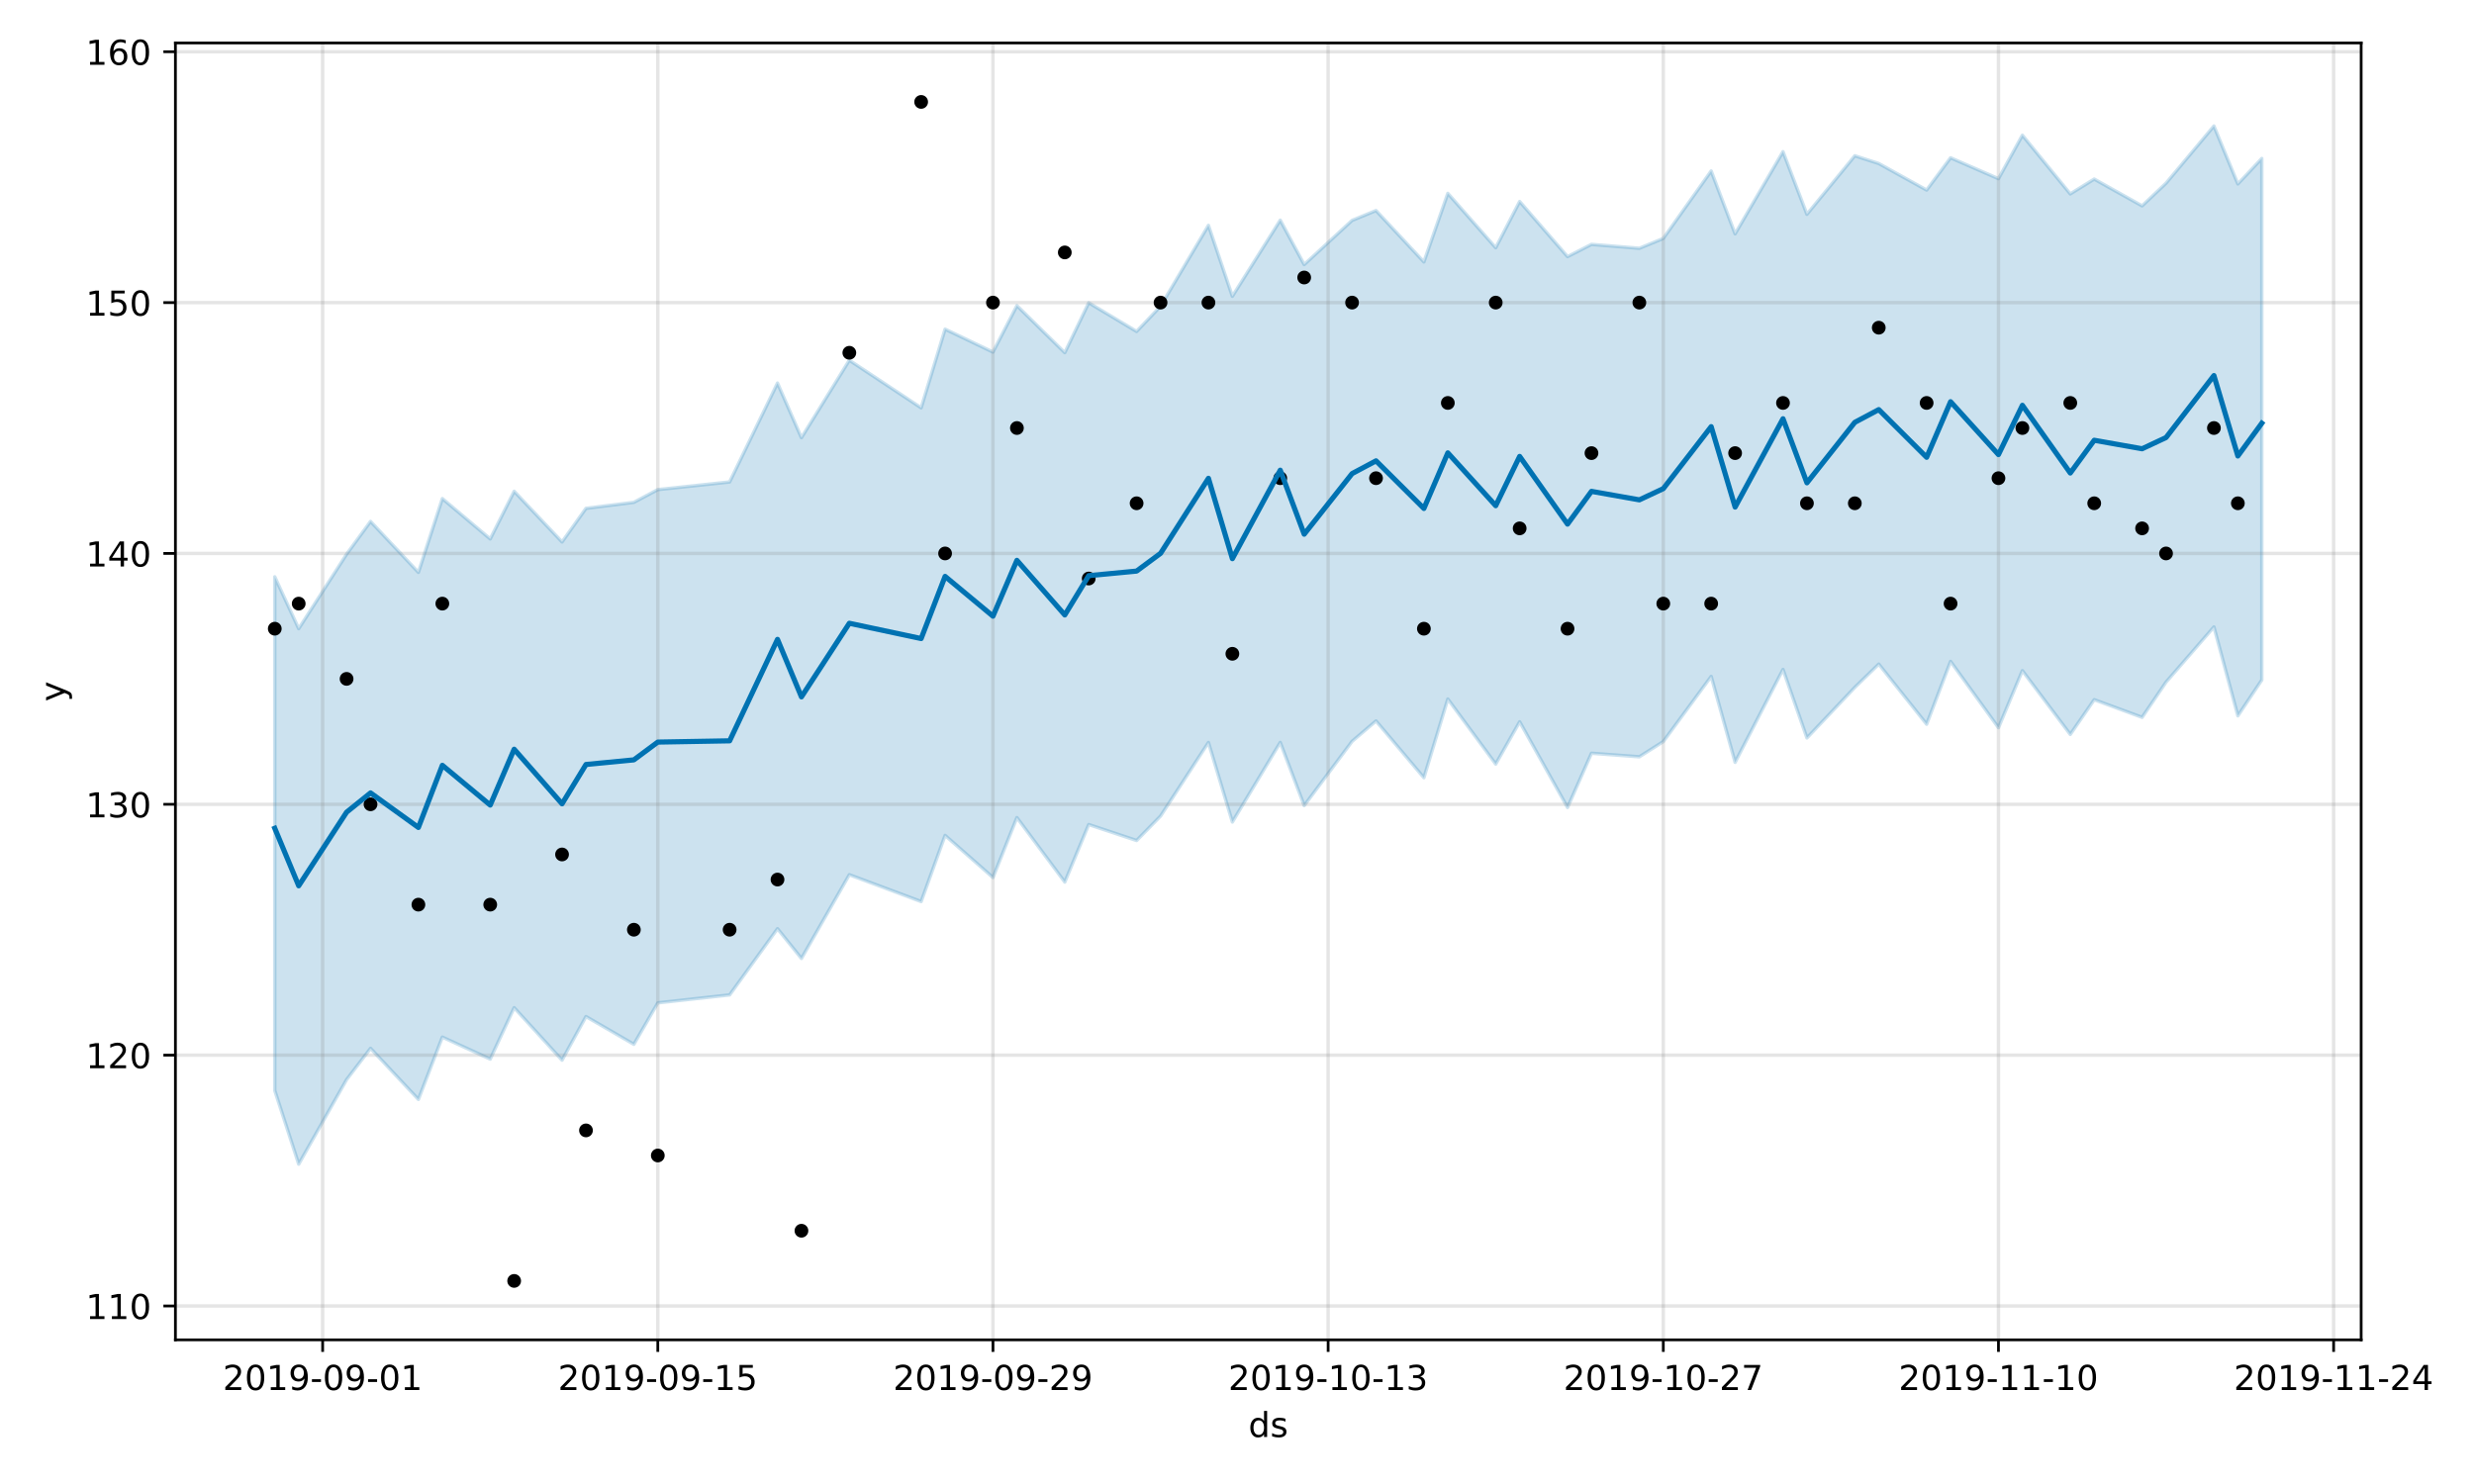 <?xml version="1.0" encoding="utf-8" standalone="no"?>
<!DOCTYPE svg PUBLIC "-//W3C//DTD SVG 1.1//EN"
  "http://www.w3.org/Graphics/SVG/1.1/DTD/svg11.dtd">
<!-- Created with matplotlib (https://matplotlib.org/) -->
<svg height="432pt" version="1.1" viewBox="0 0 720 432" width="720pt" xmlns="http://www.w3.org/2000/svg" xmlns:xlink="http://www.w3.org/1999/xlink">
 <defs>
  <style type="text/css">
*{stroke-linecap:butt;stroke-linejoin:round;}
  </style>
 </defs>
 <g id="figure_1">
  <g id="patch_1">
   <path d="M 0 432 
L 720 432 
L 720 0 
L 0 0 
z
" style="fill:#ffffff;"/>
  </g>
  <g id="axes_1">
   <g id="patch_2">
    <path d="M 51.05 390.04 
L 687.158 390.04 
L 687.158 12.508 
L 51.05 12.508 
z
" style="fill:#ffffff;"/>
   </g>
   <g id="PolyCollection_1">
    <defs>
     <path d="M 79.964 -264.083 
L 79.964 -114.549 
L 86.931 -93.103 
L 100.866 -117.712 
L 107.833 -126.821 
L 121.767 -111.951 
L 128.735 -130.088 
L 142.669 -123.691 
L 149.636 -138.654 
L 163.571 -123.379 
L 170.538 -136.076 
L 184.473 -127.994 
L 191.44 -140.064 
L 212.341 -142.375 
L 226.276 -161.649 
L 233.243 -152.985 
L 247.178 -177.362 
L 268.079 -169.549 
L 275.047 -188.806 
L 288.981 -176.547 
L 295.948 -193.986 
L 309.883 -175.221 
L 316.85 -191.973 
L 330.784 -187.321 
L 337.752 -194.439 
L 351.686 -215.86 
L 358.653 -192.706 
L 372.588 -215.874 
L 379.555 -197.492 
L 393.49 -216.182 
L 400.457 -222.129 
L 414.391 -205.603 
L 421.358 -228.505 
L 435.293 -209.575 
L 442.26 -221.886 
L 456.195 -196.938 
L 463.162 -212.723 
L 477.096 -211.69 
L 484.064 -216.126 
L 497.998 -235.084 
L 504.965 -210.081 
L 518.9 -237.115 
L 525.867 -217.187 
L 539.801 -231.894 
L 546.769 -238.67 
L 560.703 -221.178 
L 567.67 -239.459 
L 581.605 -220.172 
L 588.572 -236.766 
L 602.507 -218.206 
L 609.474 -228.311 
L 623.408 -223.174 
L 630.376 -233.427 
L 644.31 -249.494 
L 651.277 -223.626 
L 658.244 -234.055 
L 658.244 -385.874 
L 658.244 -385.874 
L 651.277 -378.457 
L 644.31 -395.32 
L 630.376 -378.681 
L 623.408 -372.077 
L 609.474 -379.874 
L 602.507 -375.559 
L 588.572 -392.635 
L 581.605 -379.984 
L 567.67 -386.066 
L 560.703 -376.681 
L 546.769 -384.405 
L 539.801 -386.652 
L 525.867 -369.62 
L 518.9 -387.848 
L 504.965 -363.932 
L 497.998 -382.227 
L 484.064 -362.594 
L 477.096 -359.725 
L 463.162 -360.862 
L 456.195 -357.302 
L 442.26 -373.343 
L 435.293 -359.892 
L 421.358 -375.709 
L 414.391 -355.752 
L 400.457 -370.705 
L 393.49 -367.84 
L 379.555 -354.982 
L 372.588 -367.903 
L 358.653 -345.749 
L 351.686 -366.395 
L 337.752 -342.85 
L 330.784 -335.519 
L 316.85 -343.862 
L 309.883 -329.343 
L 295.948 -343.021 
L 288.981 -329.507 
L 275.047 -336.18 
L 268.079 -313.283 
L 247.178 -327.137 
L 233.243 -304.585 
L 226.276 -320.486 
L 212.341 -291.707 
L 191.44 -289.481 
L 184.473 -285.772 
L 170.538 -284.021 
L 163.571 -274.239 
L 149.636 -288.984 
L 142.669 -275.116 
L 128.735 -286.862 
L 121.767 -265.381 
L 107.833 -280.208 
L 100.866 -270.666 
L 86.931 -248.992 
L 79.964 -264.083 
z
" id="m64395a851c" style="stroke:#0072b2;stroke-opacity:0.2;"/>
    </defs>
    <g clip-path="url(#pe9df4f5683)">
     <use style="fill:#0072b2;fill-opacity:0.2;stroke:#0072b2;stroke-opacity:0.2;" x="0" xlink:href="#m64395a851c" y="432"/>
    </g>
   </g>
   <g id="matplotlib.axis_1">
    <g id="xtick_1">
     <g id="line2d_1">
      <path clip-path="url(#pe9df4f5683)" d="M 93.898 390.04 
L 93.898 12.508 
" style="fill:none;stroke:#808080;stroke-linecap:square;stroke-opacity:0.2;"/>
     </g>
     <g id="line2d_2">
      <defs>
       <path d="M 0 0 
L 0 3.5 
" id="m0b7ee60ded" style="stroke:#000000;stroke-width:0.8;"/>
      </defs>
      <g>
       <use style="stroke:#000000;stroke-width:0.8;" x="93.898" xlink:href="#m0b7ee60ded" y="390.04"/>
      </g>
     </g>
     <g id="text_1">
      <!-- 2019-09-01 -->
      <defs>
       <path d="M 19.188 8.297 
L 53.609 8.297 
L 53.609 0 
L 7.328 0 
L 7.328 8.297 
Q 12.938 14.109 22.625 23.891 
Q 32.328 33.688 34.812 36.531 
Q 39.547 41.844 41.422 45.531 
Q 43.312 49.219 43.312 52.781 
Q 43.312 58.594 39.234 62.25 
Q 35.156 65.922 28.609 65.922 
Q 23.969 65.922 18.812 64.312 
Q 13.672 62.703 7.812 59.422 
L 7.812 69.391 
Q 13.766 71.781 18.938 73 
Q 24.125 74.219 28.422 74.219 
Q 39.75 74.219 46.484 68.547 
Q 53.219 62.891 53.219 53.422 
Q 53.219 48.922 51.531 44.891 
Q 49.859 40.875 45.406 35.406 
Q 44.188 33.984 37.641 27.219 
Q 31.109 20.453 19.188 8.297 
z
" id="DejaVuSans-50"/>
       <path d="M 31.781 66.406 
Q 24.172 66.406 20.328 58.906 
Q 16.5 51.422 16.5 36.375 
Q 16.5 21.391 20.328 13.891 
Q 24.172 6.391 31.781 6.391 
Q 39.453 6.391 43.281 13.891 
Q 47.125 21.391 47.125 36.375 
Q 47.125 51.422 43.281 58.906 
Q 39.453 66.406 31.781 66.406 
z
M 31.781 74.219 
Q 44.047 74.219 50.516 64.516 
Q 56.984 54.828 56.984 36.375 
Q 56.984 17.969 50.516 8.266 
Q 44.047 -1.422 31.781 -1.422 
Q 19.531 -1.422 13.062 8.266 
Q 6.594 17.969 6.594 36.375 
Q 6.594 54.828 13.062 64.516 
Q 19.531 74.219 31.781 74.219 
z
" id="DejaVuSans-48"/>
       <path d="M 12.406 8.297 
L 28.516 8.297 
L 28.516 63.922 
L 10.984 60.406 
L 10.984 69.391 
L 28.422 72.906 
L 38.281 72.906 
L 38.281 8.297 
L 54.391 8.297 
L 54.391 0 
L 12.406 0 
z
" id="DejaVuSans-49"/>
       <path d="M 10.984 1.516 
L 10.984 10.5 
Q 14.703 8.734 18.5 7.812 
Q 22.312 6.891 25.984 6.891 
Q 35.75 6.891 40.891 13.453 
Q 46.047 20.016 46.781 33.406 
Q 43.953 29.203 39.594 26.953 
Q 35.25 24.703 29.984 24.703 
Q 19.047 24.703 12.672 31.312 
Q 6.297 37.938 6.297 49.422 
Q 6.297 60.641 12.938 67.422 
Q 19.578 74.219 30.609 74.219 
Q 43.266 74.219 49.922 64.516 
Q 56.594 54.828 56.594 36.375 
Q 56.594 19.141 48.406 8.859 
Q 40.234 -1.422 26.422 -1.422 
Q 22.703 -1.422 18.891 -0.688 
Q 15.094 0.047 10.984 1.516 
z
M 30.609 32.422 
Q 37.25 32.422 41.125 36.953 
Q 45.016 41.5 45.016 49.422 
Q 45.016 57.281 41.125 61.844 
Q 37.25 66.406 30.609 66.406 
Q 23.969 66.406 20.094 61.844 
Q 16.219 57.281 16.219 49.422 
Q 16.219 41.5 20.094 36.953 
Q 23.969 32.422 30.609 32.422 
z
" id="DejaVuSans-57"/>
       <path d="M 4.891 31.391 
L 31.203 31.391 
L 31.203 23.391 
L 4.891 23.391 
z
" id="DejaVuSans-45"/>
      </defs>
      <g transform="translate(64.841 404.638)scale(0.1 -0.1)">
       <use xlink:href="#DejaVuSans-50"/>
       <use x="63.623" xlink:href="#DejaVuSans-48"/>
       <use x="127.246" xlink:href="#DejaVuSans-49"/>
       <use x="190.869" xlink:href="#DejaVuSans-57"/>
       <use x="254.492" xlink:href="#DejaVuSans-45"/>
       <use x="290.576" xlink:href="#DejaVuSans-48"/>
       <use x="354.199" xlink:href="#DejaVuSans-57"/>
       <use x="417.822" xlink:href="#DejaVuSans-45"/>
       <use x="453.906" xlink:href="#DejaVuSans-48"/>
       <use x="517.529" xlink:href="#DejaVuSans-49"/>
      </g>
     </g>
    </g>
    <g id="xtick_2">
     <g id="line2d_3">
      <path clip-path="url(#pe9df4f5683)" d="M 191.44 390.04 
L 191.44 12.508 
" style="fill:none;stroke:#808080;stroke-linecap:square;stroke-opacity:0.2;"/>
     </g>
     <g id="line2d_4">
      <g>
       <use style="stroke:#000000;stroke-width:0.8;" x="191.44" xlink:href="#m0b7ee60ded" y="390.04"/>
      </g>
     </g>
     <g id="text_2">
      <!-- 2019-09-15 -->
      <defs>
       <path d="M 10.797 72.906 
L 49.516 72.906 
L 49.516 64.594 
L 19.828 64.594 
L 19.828 46.734 
Q 21.969 47.469 24.109 47.828 
Q 26.266 48.188 28.422 48.188 
Q 40.625 48.188 47.75 41.5 
Q 54.891 34.812 54.891 23.391 
Q 54.891 11.625 47.562 5.094 
Q 40.234 -1.422 26.906 -1.422 
Q 22.312 -1.422 17.547 -0.641 
Q 12.797 0.141 7.719 1.703 
L 7.719 11.625 
Q 12.109 9.234 16.797 8.062 
Q 21.484 6.891 26.703 6.891 
Q 35.156 6.891 40.078 11.328 
Q 45.016 15.766 45.016 23.391 
Q 45.016 31 40.078 35.438 
Q 35.156 39.891 26.703 39.891 
Q 22.75 39.891 18.812 39.016 
Q 14.891 38.141 10.797 36.281 
z
" id="DejaVuSans-53"/>
      </defs>
      <g transform="translate(162.382 404.638)scale(0.1 -0.1)">
       <use xlink:href="#DejaVuSans-50"/>
       <use x="63.623" xlink:href="#DejaVuSans-48"/>
       <use x="127.246" xlink:href="#DejaVuSans-49"/>
       <use x="190.869" xlink:href="#DejaVuSans-57"/>
       <use x="254.492" xlink:href="#DejaVuSans-45"/>
       <use x="290.576" xlink:href="#DejaVuSans-48"/>
       <use x="354.199" xlink:href="#DejaVuSans-57"/>
       <use x="417.822" xlink:href="#DejaVuSans-45"/>
       <use x="453.906" xlink:href="#DejaVuSans-49"/>
       <use x="517.529" xlink:href="#DejaVuSans-53"/>
      </g>
     </g>
    </g>
    <g id="xtick_3">
     <g id="line2d_5">
      <path clip-path="url(#pe9df4f5683)" d="M 288.981 390.04 
L 288.981 12.508 
" style="fill:none;stroke:#808080;stroke-linecap:square;stroke-opacity:0.2;"/>
     </g>
     <g id="line2d_6">
      <g>
       <use style="stroke:#000000;stroke-width:0.8;" x="288.981" xlink:href="#m0b7ee60ded" y="390.04"/>
      </g>
     </g>
     <g id="text_3">
      <!-- 2019-09-29 -->
      <g transform="translate(259.923 404.638)scale(0.1 -0.1)">
       <use xlink:href="#DejaVuSans-50"/>
       <use x="63.623" xlink:href="#DejaVuSans-48"/>
       <use x="127.246" xlink:href="#DejaVuSans-49"/>
       <use x="190.869" xlink:href="#DejaVuSans-57"/>
       <use x="254.492" xlink:href="#DejaVuSans-45"/>
       <use x="290.576" xlink:href="#DejaVuSans-48"/>
       <use x="354.199" xlink:href="#DejaVuSans-57"/>
       <use x="417.822" xlink:href="#DejaVuSans-45"/>
       <use x="453.906" xlink:href="#DejaVuSans-50"/>
       <use x="517.529" xlink:href="#DejaVuSans-57"/>
      </g>
     </g>
    </g>
    <g id="xtick_4">
     <g id="line2d_7">
      <path clip-path="url(#pe9df4f5683)" d="M 386.522 390.04 
L 386.522 12.508 
" style="fill:none;stroke:#808080;stroke-linecap:square;stroke-opacity:0.2;"/>
     </g>
     <g id="line2d_8">
      <g>
       <use style="stroke:#000000;stroke-width:0.8;" x="386.522" xlink:href="#m0b7ee60ded" y="390.04"/>
      </g>
     </g>
     <g id="text_4">
      <!-- 2019-10-13 -->
      <defs>
       <path d="M 40.578 39.312 
Q 47.656 37.797 51.625 33 
Q 55.609 28.219 55.609 21.188 
Q 55.609 10.406 48.188 4.484 
Q 40.766 -1.422 27.094 -1.422 
Q 22.516 -1.422 17.656 -0.516 
Q 12.797 0.391 7.625 2.203 
L 7.625 11.719 
Q 11.719 9.328 16.594 8.109 
Q 21.484 6.891 26.812 6.891 
Q 36.078 6.891 40.938 10.547 
Q 45.797 14.203 45.797 21.188 
Q 45.797 27.641 41.281 31.266 
Q 36.766 34.906 28.719 34.906 
L 20.219 34.906 
L 20.219 43.016 
L 29.109 43.016 
Q 36.375 43.016 40.234 45.922 
Q 44.094 48.828 44.094 54.297 
Q 44.094 59.906 40.109 62.906 
Q 36.141 65.922 28.719 65.922 
Q 24.656 65.922 20.016 65.031 
Q 15.375 64.156 9.812 62.312 
L 9.812 71.094 
Q 15.438 72.656 20.344 73.438 
Q 25.25 74.219 29.594 74.219 
Q 40.828 74.219 47.359 69.109 
Q 53.906 64.016 53.906 55.328 
Q 53.906 49.266 50.438 45.094 
Q 46.969 40.922 40.578 39.312 
z
" id="DejaVuSans-51"/>
      </defs>
      <g transform="translate(357.465 404.638)scale(0.1 -0.1)">
       <use xlink:href="#DejaVuSans-50"/>
       <use x="63.623" xlink:href="#DejaVuSans-48"/>
       <use x="127.246" xlink:href="#DejaVuSans-49"/>
       <use x="190.869" xlink:href="#DejaVuSans-57"/>
       <use x="254.492" xlink:href="#DejaVuSans-45"/>
       <use x="290.576" xlink:href="#DejaVuSans-49"/>
       <use x="354.199" xlink:href="#DejaVuSans-48"/>
       <use x="417.822" xlink:href="#DejaVuSans-45"/>
       <use x="453.906" xlink:href="#DejaVuSans-49"/>
       <use x="517.529" xlink:href="#DejaVuSans-51"/>
      </g>
     </g>
    </g>
    <g id="xtick_5">
     <g id="line2d_9">
      <path clip-path="url(#pe9df4f5683)" d="M 484.064 390.04 
L 484.064 12.508 
" style="fill:none;stroke:#808080;stroke-linecap:square;stroke-opacity:0.2;"/>
     </g>
     <g id="line2d_10">
      <g>
       <use style="stroke:#000000;stroke-width:0.8;" x="484.064" xlink:href="#m0b7ee60ded" y="390.04"/>
      </g>
     </g>
     <g id="text_5">
      <!-- 2019-10-27 -->
      <defs>
       <path d="M 8.203 72.906 
L 55.078 72.906 
L 55.078 68.703 
L 28.609 0 
L 18.312 0 
L 43.219 64.594 
L 8.203 64.594 
z
" id="DejaVuSans-55"/>
      </defs>
      <g transform="translate(455.006 404.638)scale(0.1 -0.1)">
       <use xlink:href="#DejaVuSans-50"/>
       <use x="63.623" xlink:href="#DejaVuSans-48"/>
       <use x="127.246" xlink:href="#DejaVuSans-49"/>
       <use x="190.869" xlink:href="#DejaVuSans-57"/>
       <use x="254.492" xlink:href="#DejaVuSans-45"/>
       <use x="290.576" xlink:href="#DejaVuSans-49"/>
       <use x="354.199" xlink:href="#DejaVuSans-48"/>
       <use x="417.822" xlink:href="#DejaVuSans-45"/>
       <use x="453.906" xlink:href="#DejaVuSans-50"/>
       <use x="517.529" xlink:href="#DejaVuSans-55"/>
      </g>
     </g>
    </g>
    <g id="xtick_6">
     <g id="line2d_11">
      <path clip-path="url(#pe9df4f5683)" d="M 581.605 390.04 
L 581.605 12.508 
" style="fill:none;stroke:#808080;stroke-linecap:square;stroke-opacity:0.2;"/>
     </g>
     <g id="line2d_12">
      <g>
       <use style="stroke:#000000;stroke-width:0.8;" x="581.605" xlink:href="#m0b7ee60ded" y="390.04"/>
      </g>
     </g>
     <g id="text_6">
      <!-- 2019-11-10 -->
      <g transform="translate(552.547 404.638)scale(0.1 -0.1)">
       <use xlink:href="#DejaVuSans-50"/>
       <use x="63.623" xlink:href="#DejaVuSans-48"/>
       <use x="127.246" xlink:href="#DejaVuSans-49"/>
       <use x="190.869" xlink:href="#DejaVuSans-57"/>
       <use x="254.492" xlink:href="#DejaVuSans-45"/>
       <use x="290.576" xlink:href="#DejaVuSans-49"/>
       <use x="354.199" xlink:href="#DejaVuSans-49"/>
       <use x="417.822" xlink:href="#DejaVuSans-45"/>
       <use x="453.906" xlink:href="#DejaVuSans-49"/>
       <use x="517.529" xlink:href="#DejaVuSans-48"/>
      </g>
     </g>
    </g>
    <g id="xtick_7">
     <g id="line2d_13">
      <path clip-path="url(#pe9df4f5683)" d="M 679.146 390.04 
L 679.146 12.508 
" style="fill:none;stroke:#808080;stroke-linecap:square;stroke-opacity:0.2;"/>
     </g>
     <g id="line2d_14">
      <g>
       <use style="stroke:#000000;stroke-width:0.8;" x="679.146" xlink:href="#m0b7ee60ded" y="390.04"/>
      </g>
     </g>
     <g id="text_7">
      <!-- 2019-11-24 -->
      <defs>
       <path d="M 37.797 64.312 
L 12.891 25.391 
L 37.797 25.391 
z
M 35.203 72.906 
L 47.609 72.906 
L 47.609 25.391 
L 58.016 25.391 
L 58.016 17.188 
L 47.609 17.188 
L 47.609 0 
L 37.797 0 
L 37.797 17.188 
L 4.891 17.188 
L 4.891 26.703 
z
" id="DejaVuSans-52"/>
      </defs>
      <g transform="translate(650.088 404.638)scale(0.1 -0.1)">
       <use xlink:href="#DejaVuSans-50"/>
       <use x="63.623" xlink:href="#DejaVuSans-48"/>
       <use x="127.246" xlink:href="#DejaVuSans-49"/>
       <use x="190.869" xlink:href="#DejaVuSans-57"/>
       <use x="254.492" xlink:href="#DejaVuSans-45"/>
       <use x="290.576" xlink:href="#DejaVuSans-49"/>
       <use x="354.199" xlink:href="#DejaVuSans-49"/>
       <use x="417.822" xlink:href="#DejaVuSans-45"/>
       <use x="453.906" xlink:href="#DejaVuSans-50"/>
       <use x="517.529" xlink:href="#DejaVuSans-52"/>
      </g>
     </g>
    </g>
    <g id="text_8">
     <!-- ds -->
     <defs>
      <path d="M 45.406 46.391 
L 45.406 75.984 
L 54.391 75.984 
L 54.391 0 
L 45.406 0 
L 45.406 8.203 
Q 42.578 3.328 38.25 0.953 
Q 33.938 -1.422 27.875 -1.422 
Q 17.969 -1.422 11.734 6.484 
Q 5.516 14.406 5.516 27.297 
Q 5.516 40.188 11.734 48.094 
Q 17.969 56 27.875 56 
Q 33.938 56 38.25 53.625 
Q 42.578 51.266 45.406 46.391 
z
M 14.797 27.297 
Q 14.797 17.391 18.875 11.75 
Q 22.953 6.109 30.078 6.109 
Q 37.203 6.109 41.297 11.75 
Q 45.406 17.391 45.406 27.297 
Q 45.406 37.203 41.297 42.844 
Q 37.203 48.484 30.078 48.484 
Q 22.953 48.484 18.875 42.844 
Q 14.797 37.203 14.797 27.297 
z
" id="DejaVuSans-100"/>
      <path d="M 44.281 53.078 
L 44.281 44.578 
Q 40.484 46.531 36.375 47.5 
Q 32.281 48.484 27.875 48.484 
Q 21.188 48.484 17.844 46.438 
Q 14.5 44.391 14.5 40.281 
Q 14.5 37.156 16.891 35.375 
Q 19.281 33.594 26.516 31.984 
L 29.594 31.297 
Q 39.156 29.25 43.188 25.516 
Q 47.219 21.781 47.219 15.094 
Q 47.219 7.469 41.188 3.016 
Q 35.156 -1.422 24.609 -1.422 
Q 20.219 -1.422 15.453 -0.562 
Q 10.688 0.297 5.422 2 
L 5.422 11.281 
Q 10.406 8.688 15.234 7.391 
Q 20.062 6.109 24.812 6.109 
Q 31.156 6.109 34.562 8.281 
Q 37.984 10.453 37.984 14.406 
Q 37.984 18.062 35.516 20.016 
Q 33.062 21.969 24.703 23.781 
L 21.578 24.516 
Q 13.234 26.266 9.516 29.906 
Q 5.812 33.547 5.812 39.891 
Q 5.812 47.609 11.281 51.797 
Q 16.75 56 26.812 56 
Q 31.781 56 36.172 55.266 
Q 40.578 54.547 44.281 53.078 
z
" id="DejaVuSans-115"/>
     </defs>
     <g transform="translate(363.325 418.317)scale(0.1 -0.1)">
      <use xlink:href="#DejaVuSans-100"/>
      <use x="63.477" xlink:href="#DejaVuSans-115"/>
     </g>
    </g>
   </g>
   <g id="matplotlib.axis_2">
    <g id="ytick_1">
     <g id="line2d_15">
      <path clip-path="url(#pe9df4f5683)" d="M 51.05 380.182 
L 687.158 380.182 
" style="fill:none;stroke:#808080;stroke-linecap:square;stroke-opacity:0.2;"/>
     </g>
     <g id="line2d_16">
      <defs>
       <path d="M 0 0 
L -3.5 0 
" id="m14ccdb5df2" style="stroke:#000000;stroke-width:0.8;"/>
      </defs>
      <g>
       <use style="stroke:#000000;stroke-width:0.8;" x="51.05" xlink:href="#m14ccdb5df2" y="380.182"/>
      </g>
     </g>
     <g id="text_9">
      <!-- 110 -->
      <g transform="translate(24.962 383.981)scale(0.1 -0.1)">
       <use xlink:href="#DejaVuSans-49"/>
       <use x="63.623" xlink:href="#DejaVuSans-49"/>
       <use x="127.246" xlink:href="#DejaVuSans-48"/>
      </g>
     </g>
    </g>
    <g id="ytick_2">
     <g id="line2d_17">
      <path clip-path="url(#pe9df4f5683)" d="M 51.05 307.158 
L 687.158 307.158 
" style="fill:none;stroke:#808080;stroke-linecap:square;stroke-opacity:0.2;"/>
     </g>
     <g id="line2d_18">
      <g>
       <use style="stroke:#000000;stroke-width:0.8;" x="51.05" xlink:href="#m14ccdb5df2" y="307.158"/>
      </g>
     </g>
     <g id="text_10">
      <!-- 120 -->
      <g transform="translate(24.962 310.957)scale(0.1 -0.1)">
       <use xlink:href="#DejaVuSans-49"/>
       <use x="63.623" xlink:href="#DejaVuSans-50"/>
       <use x="127.246" xlink:href="#DejaVuSans-48"/>
      </g>
     </g>
    </g>
    <g id="ytick_3">
     <g id="line2d_19">
      <path clip-path="url(#pe9df4f5683)" d="M 51.05 234.135 
L 687.158 234.135 
" style="fill:none;stroke:#808080;stroke-linecap:square;stroke-opacity:0.2;"/>
     </g>
     <g id="line2d_20">
      <g>
       <use style="stroke:#000000;stroke-width:0.8;" x="51.05" xlink:href="#m14ccdb5df2" y="234.135"/>
      </g>
     </g>
     <g id="text_11">
      <!-- 130 -->
      <g transform="translate(24.962 237.934)scale(0.1 -0.1)">
       <use xlink:href="#DejaVuSans-49"/>
       <use x="63.623" xlink:href="#DejaVuSans-51"/>
       <use x="127.246" xlink:href="#DejaVuSans-48"/>
      </g>
     </g>
    </g>
    <g id="ytick_4">
     <g id="line2d_21">
      <path clip-path="url(#pe9df4f5683)" d="M 51.05 161.111 
L 687.158 161.111 
" style="fill:none;stroke:#808080;stroke-linecap:square;stroke-opacity:0.2;"/>
     </g>
     <g id="line2d_22">
      <g>
       <use style="stroke:#000000;stroke-width:0.8;" x="51.05" xlink:href="#m14ccdb5df2" y="161.111"/>
      </g>
     </g>
     <g id="text_12">
      <!-- 140 -->
      <g transform="translate(24.962 164.91)scale(0.1 -0.1)">
       <use xlink:href="#DejaVuSans-49"/>
       <use x="63.623" xlink:href="#DejaVuSans-52"/>
       <use x="127.246" xlink:href="#DejaVuSans-48"/>
      </g>
     </g>
    </g>
    <g id="ytick_5">
     <g id="line2d_23">
      <path clip-path="url(#pe9df4f5683)" d="M 51.05 88.087 
L 687.158 88.087 
" style="fill:none;stroke:#808080;stroke-linecap:square;stroke-opacity:0.2;"/>
     </g>
     <g id="line2d_24">
      <g>
       <use style="stroke:#000000;stroke-width:0.8;" x="51.05" xlink:href="#m14ccdb5df2" y="88.087"/>
      </g>
     </g>
     <g id="text_13">
      <!-- 150 -->
      <g transform="translate(24.962 91.887)scale(0.1 -0.1)">
       <use xlink:href="#DejaVuSans-49"/>
       <use x="63.623" xlink:href="#DejaVuSans-53"/>
       <use x="127.246" xlink:href="#DejaVuSans-48"/>
      </g>
     </g>
    </g>
    <g id="ytick_6">
     <g id="line2d_25">
      <path clip-path="url(#pe9df4f5683)" d="M 51.05 15.064 
L 687.158 15.064 
" style="fill:none;stroke:#808080;stroke-linecap:square;stroke-opacity:0.2;"/>
     </g>
     <g id="line2d_26">
      <g>
       <use style="stroke:#000000;stroke-width:0.8;" x="51.05" xlink:href="#m14ccdb5df2" y="15.064"/>
      </g>
     </g>
     <g id="text_14">
      <!-- 160 -->
      <defs>
       <path d="M 33.016 40.375 
Q 26.375 40.375 22.484 35.828 
Q 18.609 31.297 18.609 23.391 
Q 18.609 15.531 22.484 10.953 
Q 26.375 6.391 33.016 6.391 
Q 39.656 6.391 43.531 10.953 
Q 47.406 15.531 47.406 23.391 
Q 47.406 31.297 43.531 35.828 
Q 39.656 40.375 33.016 40.375 
z
M 52.594 71.297 
L 52.594 62.312 
Q 48.875 64.062 45.094 64.984 
Q 41.312 65.922 37.594 65.922 
Q 27.828 65.922 22.672 59.328 
Q 17.531 52.734 16.797 39.406 
Q 19.672 43.656 24.016 45.922 
Q 28.375 48.188 33.594 48.188 
Q 44.578 48.188 50.953 41.516 
Q 57.328 34.859 57.328 23.391 
Q 57.328 12.156 50.688 5.359 
Q 44.047 -1.422 33.016 -1.422 
Q 20.359 -1.422 13.672 8.266 
Q 6.984 17.969 6.984 36.375 
Q 6.984 53.656 15.188 63.938 
Q 23.391 74.219 37.203 74.219 
Q 40.922 74.219 44.703 73.484 
Q 48.484 72.75 52.594 71.297 
z
" id="DejaVuSans-54"/>
      </defs>
      <g transform="translate(24.962 18.863)scale(0.1 -0.1)">
       <use xlink:href="#DejaVuSans-49"/>
       <use x="63.623" xlink:href="#DejaVuSans-54"/>
       <use x="127.246" xlink:href="#DejaVuSans-48"/>
      </g>
     </g>
    </g>
    <g id="text_15">
     <!-- y -->
     <defs>
      <path d="M 32.172 -5.078 
Q 28.375 -14.844 24.75 -17.812 
Q 21.141 -20.797 15.094 -20.797 
L 7.906 -20.797 
L 7.906 -13.281 
L 13.188 -13.281 
Q 16.891 -13.281 18.938 -11.516 
Q 21 -9.766 23.484 -3.219 
L 25.094 0.875 
L 2.984 54.688 
L 12.5 54.688 
L 29.594 11.922 
L 46.688 54.688 
L 56.203 54.688 
z
" id="DejaVuSans-121"/>
     </defs>
     <g transform="translate(18.883 204.233)rotate(-90)scale(0.1 -0.1)">
      <use xlink:href="#DejaVuSans-121"/>
     </g>
    </g>
   </g>
   <g id="line2d_27">
    <defs>
     <path d="M 0 1.5 
C 0.398 1.5 0.779 1.342 1.061 1.061 
C 1.342 0.779 1.5 0.398 1.5 0 
C 1.5 -0.398 1.342 -0.779 1.061 -1.061 
C 0.779 -1.342 0.398 -1.5 0 -1.5 
C -0.398 -1.5 -0.779 -1.342 -1.061 -1.061 
C -1.342 -0.779 -1.5 -0.398 -1.5 0 
C -1.5 0.398 -1.342 0.779 -1.061 1.061 
C -0.779 1.342 -0.398 1.5 0 1.5 
z
" id="m1d92f2f344" style="stroke:#000000;"/>
    </defs>
    <g clip-path="url(#pe9df4f5683)">
     <use style="stroke:#000000;" x="79.964" xlink:href="#m1d92f2f344" y="183.018"/>
     <use style="stroke:#000000;" x="86.931" xlink:href="#m1d92f2f344" y="175.716"/>
     <use style="stroke:#000000;" x="100.866" xlink:href="#m1d92f2f344" y="197.623"/>
     <use style="stroke:#000000;" x="107.833" xlink:href="#m1d92f2f344" y="234.135"/>
     <use style="stroke:#000000;" x="121.767" xlink:href="#m1d92f2f344" y="263.344"/>
     <use style="stroke:#000000;" x="128.735" xlink:href="#m1d92f2f344" y="175.716"/>
     <use style="stroke:#000000;" x="142.669" xlink:href="#m1d92f2f344" y="263.344"/>
     <use style="stroke:#000000;" x="149.636" xlink:href="#m1d92f2f344" y="372.879"/>
     <use style="stroke:#000000;" x="163.571" xlink:href="#m1d92f2f344" y="248.739"/>
     <use style="stroke:#000000;" x="170.538" xlink:href="#m1d92f2f344" y="329.065"/>
     <use style="stroke:#000000;" x="184.473" xlink:href="#m1d92f2f344" y="270.646"/>
     <use style="stroke:#000000;" x="191.44" xlink:href="#m1d92f2f344" y="336.368"/>
     <use style="stroke:#000000;" x="212.341" xlink:href="#m1d92f2f344" y="270.646"/>
     <use style="stroke:#000000;" x="226.276" xlink:href="#m1d92f2f344" y="256.042"/>
     <use style="stroke:#000000;" x="233.243" xlink:href="#m1d92f2f344" y="358.275"/>
     <use style="stroke:#000000;" x="247.178" xlink:href="#m1d92f2f344" y="102.692"/>
     <use style="stroke:#000000;" x="268.079" xlink:href="#m1d92f2f344" y="29.669"/>
     <use style="stroke:#000000;" x="275.047" xlink:href="#m1d92f2f344" y="161.111"/>
     <use style="stroke:#000000;" x="288.981" xlink:href="#m1d92f2f344" y="88.087"/>
     <use style="stroke:#000000;" x="295.948" xlink:href="#m1d92f2f344" y="124.599"/>
     <use style="stroke:#000000;" x="309.883" xlink:href="#m1d92f2f344" y="73.483"/>
     <use style="stroke:#000000;" x="316.85" xlink:href="#m1d92f2f344" y="168.413"/>
     <use style="stroke:#000000;" x="330.784" xlink:href="#m1d92f2f344" y="146.506"/>
     <use style="stroke:#000000;" x="337.752" xlink:href="#m1d92f2f344" y="88.087"/>
     <use style="stroke:#000000;" x="351.686" xlink:href="#m1d92f2f344" y="88.087"/>
     <use style="stroke:#000000;" x="358.653" xlink:href="#m1d92f2f344" y="190.321"/>
     <use style="stroke:#000000;" x="372.588" xlink:href="#m1d92f2f344" y="139.204"/>
     <use style="stroke:#000000;" x="379.555" xlink:href="#m1d92f2f344" y="80.785"/>
     <use style="stroke:#000000;" x="393.49" xlink:href="#m1d92f2f344" y="88.087"/>
     <use style="stroke:#000000;" x="400.457" xlink:href="#m1d92f2f344" y="139.204"/>
     <use style="stroke:#000000;" x="414.391" xlink:href="#m1d92f2f344" y="183.018"/>
     <use style="stroke:#000000;" x="421.358" xlink:href="#m1d92f2f344" y="117.297"/>
     <use style="stroke:#000000;" x="435.293" xlink:href="#m1d92f2f344" y="88.087"/>
     <use style="stroke:#000000;" x="442.26" xlink:href="#m1d92f2f344" y="153.809"/>
     <use style="stroke:#000000;" x="456.195" xlink:href="#m1d92f2f344" y="183.018"/>
     <use style="stroke:#000000;" x="463.162" xlink:href="#m1d92f2f344" y="131.902"/>
     <use style="stroke:#000000;" x="477.096" xlink:href="#m1d92f2f344" y="88.087"/>
     <use style="stroke:#000000;" x="484.064" xlink:href="#m1d92f2f344" y="175.716"/>
     <use style="stroke:#000000;" x="497.998" xlink:href="#m1d92f2f344" y="175.716"/>
     <use style="stroke:#000000;" x="504.965" xlink:href="#m1d92f2f344" y="131.902"/>
     <use style="stroke:#000000;" x="518.9" xlink:href="#m1d92f2f344" y="117.297"/>
     <use style="stroke:#000000;" x="525.867" xlink:href="#m1d92f2f344" y="146.506"/>
     <use style="stroke:#000000;" x="539.801" xlink:href="#m1d92f2f344" y="146.506"/>
     <use style="stroke:#000000;" x="546.769" xlink:href="#m1d92f2f344" y="95.39"/>
     <use style="stroke:#000000;" x="560.703" xlink:href="#m1d92f2f344" y="117.297"/>
     <use style="stroke:#000000;" x="567.67" xlink:href="#m1d92f2f344" y="175.716"/>
     <use style="stroke:#000000;" x="581.605" xlink:href="#m1d92f2f344" y="139.204"/>
     <use style="stroke:#000000;" x="588.572" xlink:href="#m1d92f2f344" y="124.599"/>
     <use style="stroke:#000000;" x="602.507" xlink:href="#m1d92f2f344" y="117.297"/>
     <use style="stroke:#000000;" x="609.474" xlink:href="#m1d92f2f344" y="146.506"/>
     <use style="stroke:#000000;" x="623.408" xlink:href="#m1d92f2f344" y="153.809"/>
     <use style="stroke:#000000;" x="630.376" xlink:href="#m1d92f2f344" y="161.111"/>
     <use style="stroke:#000000;" x="644.31" xlink:href="#m1d92f2f344" y="124.599"/>
     <use style="stroke:#000000;" x="651.277" xlink:href="#m1d92f2f344" y="146.506"/>
    </g>
   </g>
   <g id="line2d_28">
    <path clip-path="url(#pe9df4f5683)" d="M 79.964 241.119 
L 86.931 257.861 
L 100.866 236.433 
L 107.833 230.819 
L 121.767 240.877 
L 128.735 222.788 
L 142.669 234.356 
L 149.636 218.102 
L 163.571 233.991 
L 170.538 222.546 
L 184.473 221.199 
L 191.44 216.024 
L 212.341 215.659 
L 226.276 186.125 
L 233.243 202.867 
L 247.178 181.439 
L 268.079 185.884 
L 275.047 167.794 
L 288.981 179.369 
L 295.948 163.118 
L 309.883 179.014 
L 316.85 167.578 
L 330.784 166.246 
L 337.752 161.084 
L 351.686 139.241 
L 358.653 162.63 
L 372.588 136.874 
L 379.555 155.505 
L 393.49 137.87 
L 400.457 134.153 
L 414.391 148.016 
L 421.358 131.83 
L 435.293 147.207 
L 442.26 132.862 
L 456.195 152.57 
L 463.162 143.036 
L 477.096 145.51 
L 484.064 142.246 
L 497.998 124.199 
L 504.965 147.612 
L 518.9 121.899 
L 525.867 140.552 
L 539.801 122.945 
L 546.769 119.242 
L 560.703 133.121 
L 567.67 116.942 
L 581.605 132.331 
L 588.572 117.987 
L 602.507 137.697 
L 609.474 128.164 
L 623.408 130.637 
L 630.376 127.373 
L 644.31 109.327 
L 651.277 132.74 
L 658.244 123.206 
" style="fill:none;stroke:#0072b2;stroke-linecap:square;stroke-width:1.5;"/>
   </g>
   <g id="patch_3">
    <path d="M 51.05 390.04 
L 51.05 12.508 
" style="fill:none;stroke:#000000;stroke-linecap:square;stroke-linejoin:miter;stroke-width:0.8;"/>
   </g>
   <g id="patch_4">
    <path d="M 687.158 390.04 
L 687.158 12.508 
" style="fill:none;stroke:#000000;stroke-linecap:square;stroke-linejoin:miter;stroke-width:0.8;"/>
   </g>
   <g id="patch_5">
    <path d="M 51.05 390.04 
L 687.158 390.04 
" style="fill:none;stroke:#000000;stroke-linecap:square;stroke-linejoin:miter;stroke-width:0.8;"/>
   </g>
   <g id="patch_6">
    <path d="M 51.05 12.508 
L 687.158 12.508 
" style="fill:none;stroke:#000000;stroke-linecap:square;stroke-linejoin:miter;stroke-width:0.8;"/>
   </g>
  </g>
 </g>
 <defs>
  <clipPath id="pe9df4f5683">
   <rect height="377.532" width="636.108" x="51.05" y="12.508"/>
  </clipPath>
 </defs>
</svg>
